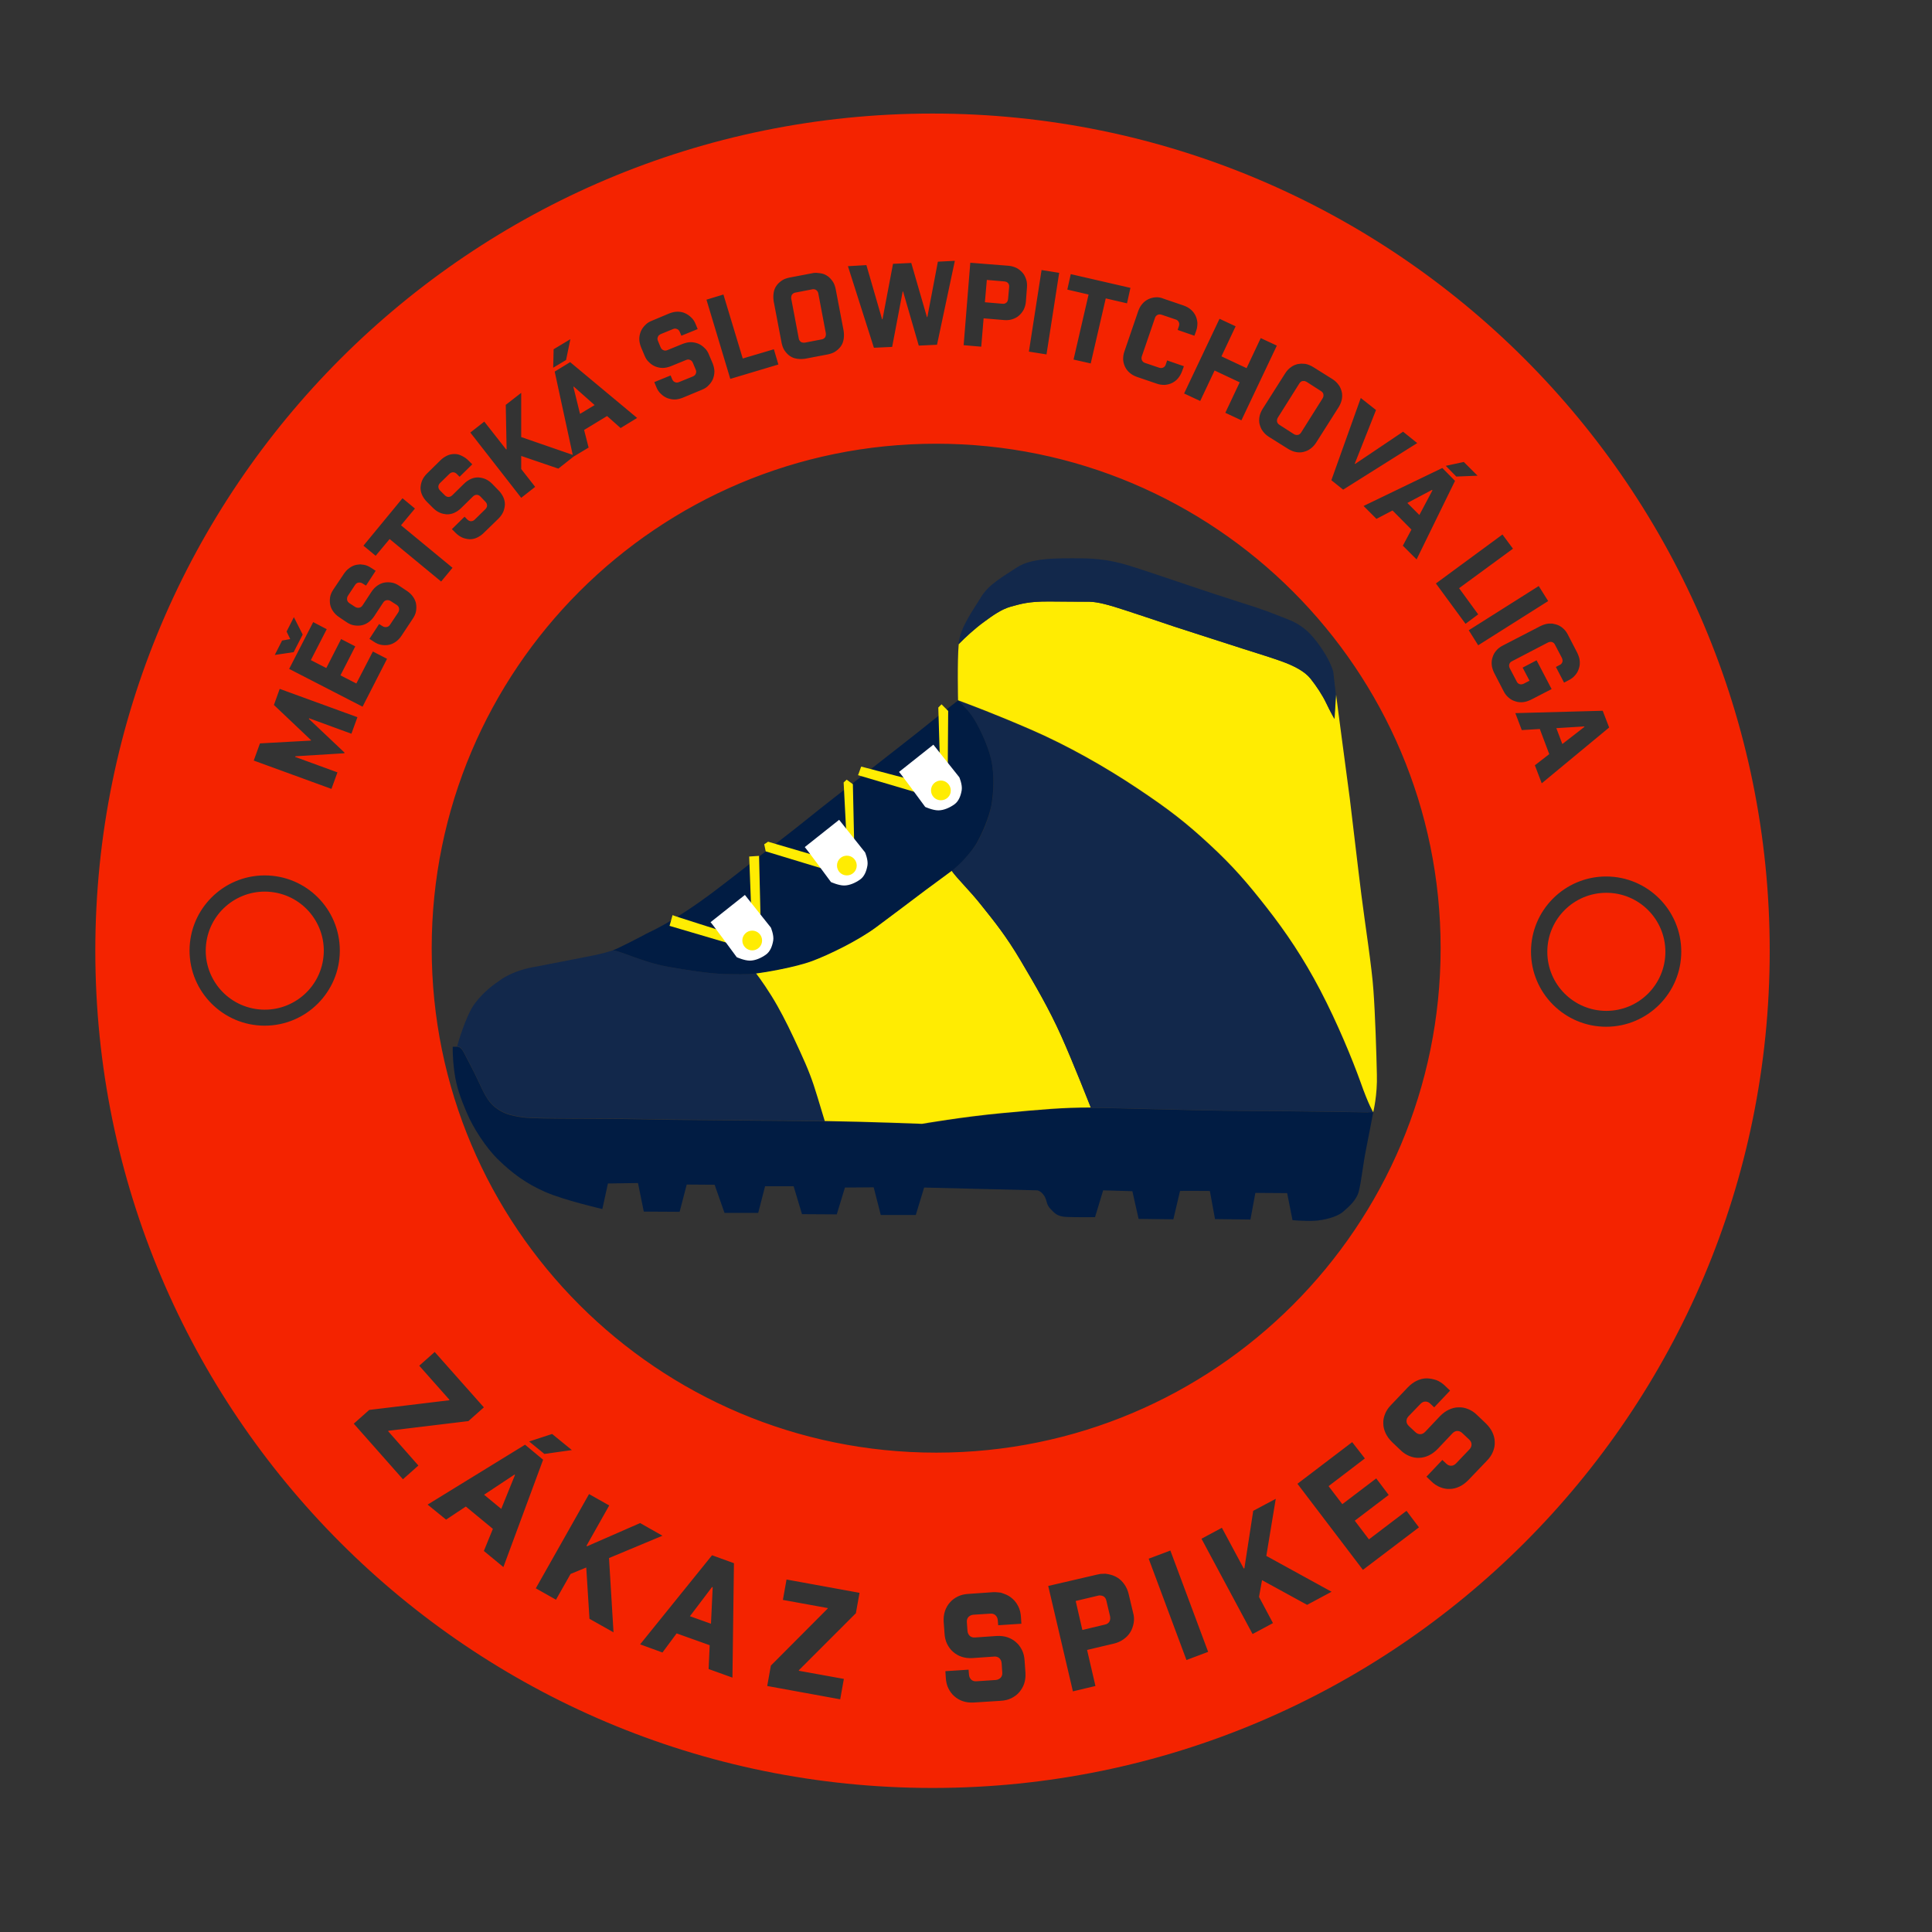 <?xml version="1.0" encoding="utf-8"?>
<!-- Generator: Adobe Illustrator 22.0.0, SVG Export Plug-In . SVG Version: 6.00 Build 0)  -->
<svg version="1.1" id="Layer_1" xmlns="http://www.w3.org/2000/svg" xmlns:xlink="http://www.w3.org/1999/xlink" x="0px" y="0px"
	 viewBox="0 0 900 900" style="enable-background:new 0 0 900 900;" xml:space="preserve">
<rect x="0" y="0" width="900" height="900" fill="#333333" stroke="none"/>
<style type="text/css">
	.st0{fill:#F42300;}
	.st1{fill:#011C43;}
	.st2{fill:#12284B;}
	.st3{fill:#FFEC02;}
	.st4{fill:#FFFFFF;}
</style>
<path class="st0" d="M459.7,130.4l8.2,0.7c0.7,0.1,1.3,0.3,1.7,0.8c0.4,0.5,0.6,1.1,0.5,1.8l-0.5,5.6c-0.1,0.7-0.3,1.3-0.8,1.7
	c-0.5,0.4-1.1,0.6-1.8,0.5l-8.2-0.7L459.7,130.4z M452,122.4l-3.1,38.4l8.2,0.7l1.1-13.2l9.6,0.8c1.4,0.1,2.7,0,3.8-0.4
	c1.2-0.4,2.2-0.9,3.1-1.7c0.9-0.8,1.6-1.7,2.2-2.8c0.5-1.1,0.9-2.3,1-3.7l0.5-6.6c0.1-1.4,0-2.7-0.4-3.8c-0.4-1.2-0.9-2.2-1.7-3.1
	c-0.8-0.9-1.7-1.6-2.8-2.2c-1.1-0.5-2.3-0.9-3.7-1L452,122.4z M444.8,121.5l-7.9,0.4l-4.9,25.8l-0.2,0l-7.3-25.2l-8.5,0.4l-4.9,25.8
	l-0.2,0l-7.3-25.2L395,124l12.1,38l8.5-0.4l4.9-25.8l0.2,0l7.3,25.2l8.5-0.4L444.8,121.5z M485.2,125.8l-5.9,38l8.2,1.3l5.9-38
	L485.2,125.8z M378.8,134.7c1.1,0.2,0.7,0,1.4,0.4c0.5,0.4,0.9,0.9,1,1.6l3.5,18.5c0.1,0.7,0,1.3-0.3,1.9c-0.4,0.5-0.9,0.9-1.6,1
	l-7.8,1.5c-0.7,0.1-1.3,0-1.9-0.3c-0.5-0.4-0.9-0.9-1-1.6l-3.5-18.5c-0.1-0.7,0-1.3,0.3-1.9c0.4-0.5,0.9-0.9,1.6-1l7.8-1.5
	L378.8,134.7z M379.7,127.1c-0.5,0-1,0.1-1.4,0.2l-10.5,2c-1.4,0.3-2.6,0.7-3.6,1.4c-1,0.7-1.9,1.5-2.5,2.4c-0.7,1-1.1,2-1.3,3.3
	c-0.2,1.2-0.2,2.5,0,3.9l3.7,19.4c0.3,1.4,0.7,2.6,1.4,3.6c0.7,1,1.5,1.9,2.4,2.5c1,0.7,2,1.1,3.3,1.3c1.2,0.2,2.5,0.2,3.9,0l10.5-2
	c1.4-0.3,2.6-0.7,3.6-1.4c1-0.7,1.9-1.5,2.5-2.4c0.7-1,1.1-2,1.3-3.3c0.2-1.2,0.2-2.5,0-3.9l-3.7-19.4c-0.3-1.4-0.7-2.6-1.4-3.6
	c-0.7-1-1.5-1.9-2.4-2.5c-1-0.7-2-1.1-3.3-1.3l-0.9-0.1C380.2,127.1,380.7,127.1,379.7,127.1L379.7,127.1z M498.8,127.7l-1.6,7.2
	l9.9,2.3l-7,30.3l8,1.8l7-30.3l9.9,2.3l1.6-7.2L498.8,127.7z M265.7,158l-7.8,4.7l-0.2,8.6l6-3.6L265.7,158z M337,137.2l-7.9,2.4
	l11.1,36.9l22.4-6.7l-2.1-7.1L346,167L337,137.2z M538.3,138.5c-1.2,0.1-2.4,0.4-3.4,0.9c-1,0.5-2,1.2-2.8,2.2
	c-0.8,0.9-1.4,2-1.9,3.4l-6.4,18.7c-0.5,1.3-0.6,2.6-0.6,3.8c0.1,1.2,0.4,2.4,0.9,3.4c0.5,1,1.2,2,2.2,2.8c0.9,0.8,2,1.4,3.4,1.9
	l9.1,3.1c1.3,0.5,2.6,0.6,3.8,0.6c1.2-0.1,2.4-0.4,3.4-0.9c1-0.5,2-1.2,2.8-2.2s1.4-2,1.9-3.4l0.8-2.2l-7.8-2.7l-0.6,1.8
	c-0.2,0.7-0.6,1.2-1.2,1.5c-0.6,0.3-1.2,0.3-1.9,0.1l-6.5-2.2c-0.7-0.2-1.2-0.6-1.5-1.2c-0.3-0.6-0.3-1.2-0.1-1.9l6.1-17.8
	c0.2-0.7,0.6-1.2,1.2-1.5s1.2-0.3,1.9-0.1l6.5,2.2c0.7,0.2,1.2,0.6,1.5,1.2c0.3,0.6,0.3,1.2,0.1,1.9l-0.6,1.8l7.8,2.7l0.8-2.2
	c0.5-1.3,0.6-2.6,0.6-3.8c-0.1-1.2-0.4-2.4-0.9-3.4c-0.5-1-1.2-2-2.2-2.8c-0.9-0.8-2-1.4-3.4-1.9l-9.1-3.1
	C540.8,138.6,539.5,138.4,538.3,138.5L538.3,138.5z M315.6,145.2c-1.2,0-2.5,0.3-3.8,0.8l-8.1,3.4c-1.3,0.5-2.4,1.2-3.2,2.1
	c-0.9,0.9-1.5,1.8-2,2.9c-0.4,1.1-0.7,2.2-0.7,3.5c0,1.2,0.3,2.5,0.8,3.8l1.6,3.8c0.5,1.3,1.2,2.4,2.1,3.2c0.9,0.9,1.8,1.5,2.9,2
	c1.1,0.4,2.2,0.7,3.5,0.7c1.2,0,2.5-0.3,3.8-0.8l7.1-2.9c0.7-0.3,1.3-0.3,1.9,0c0.6,0.2,1,0.7,1.3,1.4l1.3,3.1
	c0.3,0.7,0.3,1.3,0,1.9c-0.2,0.6-0.7,1-1.4,1.3l-6.4,2.6c-0.7,0.3-1.3,0.3-1.9,0c-0.6-0.2-1-0.7-1.3-1.4l-0.7-1.7l-7.6,3.1l0.9,2.2
	c0.5,1.3,1.2,2.4,2.1,3.2c0.9,0.9,1.8,1.5,2.9,2c1.1,0.4,2.2,0.7,3.5,0.7c1.2,0,2.5-0.3,3.8-0.8l8.9-3.7c1.3-0.5,2.4-1.2,3.2-2.1
	c0.9-0.9,1.5-1.8,2-2.9c0.4-1.1,0.7-2.2,0.7-3.5c0-1.2-0.3-2.5-0.8-3.8l-1.7-4c-0.5-1.3-1.2-2.4-2.1-3.2c-0.9-0.9-1.8-1.5-2.9-2
	c-1.1-0.4-2.2-0.7-3.5-0.7c-1.2,0-2.5,0.3-3.8,0.8l-7.1,2.9c-0.7,0.3-1.3,0.3-1.9,0c-0.6-0.2-1-0.7-1.3-1.4l-1.2-2.9
	c-0.3-0.7-0.3-1.3,0-1.9c0.2-0.6,0.7-1,1.4-1.3l5.6-2.3c0.7-0.3,1.3-0.3,1.9,0c0.6,0.2,1,0.7,1.3,1.4l0.7,1.7l7.6-3.1l-0.9-2.2
	c-0.5-1.3-1.2-2.4-2.1-3.2c-0.9-0.9-1.8-1.5-2.9-2C318,145.4,316.9,145.2,315.6,145.2L315.6,145.2z M568.1,148.5l-16.5,34.8l7.5,3.5
	l6.7-14.2l11.7,5.5l-6.7,14.2l7.5,3.5l16.5-34.8l-7.5-3.5l-6.6,14l-11.7-5.5l6.6-14L568.1,148.5z M607.8,177.5l0.9,0.4l6.7,4.3
	c0.6,0.4,1,0.9,1.1,1.5c0.1,0.6,0,1.3-0.4,1.9l-10,15.9c-0.4,0.6-0.9,1-1.5,1.1c-0.6,0.1-1.3,0-1.9-0.4l-6.7-4.3
	c-0.6-0.4-1-0.9-1.1-1.5c-0.1-0.6,0-1.3,0.4-1.9l10-15.9c0.4-0.6,0.9-1,1.5-1.1L607.8,177.5z M606.2,169.4l-1.7,0.2
	c-1.1,0.3-2.2,0.7-3.2,1.5c-1,0.7-1.9,1.7-2.6,2.8l-10.6,16.7c-0.7,1.2-1.2,2.4-1.4,3.6c-0.2,1.2-0.2,2.4,0.1,3.5
	c0.3,1.1,0.7,2.2,1.5,3.2c0.7,1,1.7,1.9,2.8,2.6l9.1,5.7c1.2,0.7,2.4,1.2,3.6,1.4c1.2,0.2,2.4,0.2,3.5-0.1c1.1-0.3,2.2-0.7,3.2-1.5
	c1-0.7,1.9-1.7,2.6-2.8l10.6-16.7c0.7-1.2,1.2-2.4,1.4-3.6c0.2-1.2,0.2-2.4-0.1-3.5c-0.3-1.1-0.7-2.2-1.5-3.2
	c-0.7-1-1.7-1.9-2.8-2.6l-9.1-5.7c-1.2-0.7-2.4-1.2-3.6-1.4L606.2,169.4z M681.9,215.2l-8.4,1.8l4.9,5l9.9-0.4L681.9,215.2z
	 M633.9,185.4l-13.7,38.3l5.5,4.4l34.5-21.7l-6.6-5.3l-22.3,15l-0.2-0.1l9.9-25L633.9,185.4z M267.3,180.1l9.7,8.6l-6.8,4.1
	l-3.1-12.6L267.3,180.1z M265.6,168.7l-7.2,4.4l8.4,38.8l-24-8.3l0-20.6l-7.2,5.6l0.4,20.6l-0.2,0.2l-10.2-13l-6.5,5.1l23.7,30.4
	l6.5-5.1l-6.5-8.3l0-6.1l17.3,5.9l7.1-5.6l7-4.2l-2.1-8.2l10.7-6.5l6.3,5.6l7.7-4.7L265.6,168.7z M211.8,211.5
	c-1.2,0-2.3,0.2-3.4,0.7c-1.1,0.5-2.2,1.2-3.2,2.2l-6.3,6.2c-1,1-1.7,2-2.2,3.1c-0.5,1.1-0.7,2.3-0.8,3.4c0,1.2,0.2,2.3,0.7,3.4
	c0.5,1.1,1.2,2.2,2.2,3.2l2.9,2.9c1,1,2,1.7,3.1,2.2c1.1,0.5,2.3,0.7,3.4,0.8c1.2,0,2.3-0.2,3.4-0.7c1.1-0.5,2.2-1.2,3.2-2.2
	l5.5-5.4c0.5-0.5,1.1-0.8,1.8-0.8c0.6,0,1.2,0.3,1.7,0.8l2.3,2.4c0.5,0.5,0.8,1.1,0.8,1.8c0,0.6-0.3,1.2-0.8,1.7l-4.9,4.8
	c-0.5,0.5-1.1,0.8-1.8,0.8c-0.6,0-1.2-0.3-1.7-0.8l-1.3-1.3l-5.9,5.8l1.7,1.7c1,1,2,1.7,3.1,2.2c1.1,0.5,2.3,0.7,3.4,0.8
	c1.2,0,2.3-0.2,3.4-0.7s2.2-1.2,3.2-2.2l6.9-6.7c1-1,1.7-2,2.2-3.1s0.7-2.3,0.8-3.4c0-1.2-0.2-2.3-0.7-3.4c-0.5-1.1-1.2-2.2-2.2-3.2
	l-3-3.1c-1-1-2-1.7-3.1-2.2c-1.1-0.5-2.3-0.7-3.4-0.8c-1.2,0-2.3,0.2-3.4,0.7c-1.1,0.5-2.2,1.2-3.2,2.2l-5.5,5.4
	c-0.5,0.5-1.1,0.8-1.8,0.8c-0.6,0-1.2-0.3-1.7-0.8l-2.2-2.2c-0.5-0.5-0.8-1.1-0.8-1.8c0-0.6,0.3-1.2,0.8-1.7l4.3-4.2
	c0.5-0.5,1.1-0.8,1.8-0.8c0.6,0,1.2,0.3,1.7,0.8l1.3,1.3l5.9-5.8l-1.7-1.7c-1-1-2-1.7-3.1-2.2C214.1,211.8,213,211.5,211.8,211.5
	L211.8,211.5z M667.1,228.2l0.2,0.2l-6.1,11.5l-5.6-5.6L667.1,228.2z M671.9,218l-36.7,17.7l6,6l7.5-3.9l8.8,8.9l-4,7.5l6.4,6.4
	l17.9-36.6L671.9,218z M187.5,232.1l-18.2,22.1l5.7,4.7l6.5-7.8l24,19.8l5.3-6.4l-24-19.8l6.5-7.8L187.5,232.1z M699.9,249l-31,22.8
	l13.8,18.8l5.9-4.4l-8.9-12.2l25.1-18.4L699.9,249z M716.8,273l-32.6,20.6l4.4,7l32.6-20.6L716.8,273z M167.8,262.9l-1.7,0.2
	c-1.1,0.2-2.2,0.7-3.2,1.4c-1,0.7-1.9,1.6-2.7,2.8l-4.9,7.3c-0.8,1.2-1.3,2.3-1.5,3.5c-0.2,1.2-0.2,2.4,0,3.5
	c0.2,1.1,0.7,2.2,1.4,3.2c0.7,1,1.6,1.9,2.8,2.7l3.4,2.3c1.2,0.8,2.3,1.3,3.5,1.5c1.2,0.2,2.4,0.2,3.5,0c1.1-0.2,2.2-0.7,3.2-1.4
	c1-0.7,1.9-1.6,2.7-2.8l4.2-6.4c0.4-0.6,0.9-1,1.6-1.1c0.6-0.1,1.3,0,1.9,0.4l2.8,1.8c0.6,0.4,1,0.9,1.1,1.6c0.1,0.6,0,1.3-0.4,1.9
	l-3.8,5.7c-0.4,0.6-0.9,1-1.6,1.1c-0.6,0.1-1.3,0-1.9-0.4l-1.6-1l-4.5,6.9l2,1.3c1.2,0.8,2.3,1.3,3.5,1.5c1.2,0.2,2.4,0.2,3.5,0
	c1.1-0.2,2.2-0.7,3.2-1.4c1-0.7,1.9-1.6,2.7-2.8l5.3-8c0.8-1.2,1.3-2.3,1.5-3.5s0.2-2.4,0-3.5c-0.2-1.1-0.7-2.2-1.4-3.2
	s-1.6-1.9-2.8-2.7l-3.6-2.4c-1.2-0.8-2.3-1.3-3.5-1.5c-1.2-0.2-2.4-0.2-3.5,0c-1.1,0.2-2.2,0.7-3.2,1.4c-1,0.7-1.9,1.6-2.7,2.8
	l-4.2,6.4c-0.4,0.6-0.9,1-1.6,1.1c-0.6,0.1-1.3,0-1.9-0.4l-2.6-1.7c-0.6-0.4-1-0.9-1.1-1.6c-0.1-0.6,0-1.3,0.4-1.9l3.3-5
	c0.4-0.6,0.9-1,1.6-1.1c0.6-0.1,1.3,0,1.9,0.4l1.6,1l4.5-6.9l-2-1.3c-1.2-0.8-2.3-1.3-3.5-1.5L167.8,262.9z M136.9,287.5l-3.4,6.7
	l1.7,3.5l-3.8,0.7l-3.4,6.7l8.8-1.3l4.2-8.2L136.9,287.5z M721.4,290.5c-1.2,0.1-2.4,0.5-3.7,1.1l-17.6,9.1
	c-1.2,0.6-2.3,1.4-3.1,2.4c-0.8,0.9-1.4,2-1.7,3.1c-0.4,1.1-0.5,2.3-0.4,3.5c0.1,1.2,0.5,2.4,1.1,3.7l4.4,8.5
	c0.6,1.2,1.4,2.3,2.4,3.1c0.9,0.8,2,1.4,3.1,1.7c1.1,0.4,2.3,0.5,3.5,0.4c1.2-0.1,2.4-0.5,3.7-1.1l9.7-5l-7-13.4l-6.5,3.4l3.2,6.1
	l-2.7,1.4c-0.7,0.3-1.3,0.4-1.9,0.2c-0.6-0.2-1.1-0.6-1.4-1.3l-3.2-6.1c-0.3-0.7-0.4-1.3-0.2-1.9c0.2-0.6,0.6-1.1,1.3-1.4l16.7-8.7
	c0.7-0.3,1.3-0.4,1.9-0.2c0.6,0.2,1.1,0.6,1.4,1.3l3.2,6.1c0.3,0.7,0.4,1.3,0.2,1.9c-0.2,0.6-0.6,1.1-1.3,1.4l-1.7,0.9l3.8,7.3
	l2.1-1.1c1.2-0.6,2.3-1.4,3.1-2.4c0.8-0.9,1.4-2,1.7-3.1c0.4-1.1,0.5-2.3,0.4-3.5c-0.1-1.2-0.5-2.4-1.1-3.7l-4.4-8.5
	c-0.6-1.2-1.4-2.3-2.4-3.1c-0.9-0.8-2-1.4-3.1-1.7l-1.7-0.4L721.4,290.5z M145.9,289.8l-11.2,21.8l34.2,17.6l11.4-22.3l-6.6-3.4
	l-7.7,14.9l-7.4-3.8l6.9-13.5l-6.6-3.4l-6.9,13.5l-7.2-3.7l7.4-14.4L145.9,289.8z M738,338.4l0.1,0.2l-10.3,8l-2.8-7.4L738,338.4z
	 M746.6,331.1l-40.7,1.1l3,7.9l8.4-0.5l4.4,11.7l-6.7,5.2l3.2,8.4l31.4-26L746.6,331.1z M130.3,320.9l-2.7,7.5l17.3,16.4l-0.1,0.2
	l-23.7,1.3l-2.9,8l36.2,13.2l2.8-7.7l-19.7-7.2l0.1-0.3l22.8-1.4l0.1-0.3l-16.6-15.7l0.1-0.3l19.7,7.2l2.8-7.7L130.3,320.9z
	 M123.3,407.8c-19.3,0-35,15.7-35,35c0,19.3,15.7,35,35,35s35-15.7,35-35C158.3,423.5,142.7,407.8,123.3,407.8L123.3,407.8z
	 M748.2,408.3c-19.3,0-35,15.7-35,35c0,19.3,15.7,35,35,35c19.3,0,35-15.7,35-35C783.2,424,767.5,408.3,748.2,408.3L748.2,408.3z
	 M436.1,206.7c-129.8,0-235,105.2-235,235c0,129.8,105.2,235,235,235c129.8,0,235-105.2,235-235S565.9,206.7,436.1,206.7
	L436.1,206.7z M257.2,668l-10.7,3.5l7.1,5.8l12.8-1.8L257.2,668z M202.5,629.8l-7.2,6.4l14.1,15.9l-0.2,0.2l-37.2,4.5l-7.2,6.4
	l22.9,25.9l7.2-6.4l-14.1-16l0.2-0.2l37.2-4.5l7.2-6.4L202.5,629.8z M664.5,642.1c-1.5,0-3,0.4-4.5,1.1c-1.5,0.7-2.8,1.7-4.1,3
	l-7.9,8.3c-1.3,1.3-2.2,2.7-2.8,4.2c-0.6,1.5-0.9,3-0.8,4.5c0,1.5,0.4,3,1.1,4.5c0.7,1.5,1.7,2.8,3,4.1l3.9,3.7
	c1.3,1.3,2.7,2.2,4.2,2.8c1.5,0.6,3,0.9,4.5,0.8c1.5,0,3-0.4,4.5-1.1c1.5-0.7,2.8-1.7,4.1-3l6.9-7.3c0.7-0.7,1.4-1.1,2.3-1.1
	c0.8,0,1.6,0.3,2.3,1l3.2,3c0.7,0.7,1.1,1.4,1.1,2.3c0,0.8-0.3,1.6-1,2.3l-6.2,6.5c-0.7,0.7-1.4,1.1-2.3,1.1c-0.8,0-1.6-0.3-2.3-1
	l-1.8-1.7l-7.4,7.8l2.2,2.1c1.3,1.3,2.7,2.2,4.2,2.8c1.5,0.6,3,0.9,4.5,0.8c1.5,0,3-0.4,4.5-1.1c1.5-0.7,2.8-1.7,4.1-3l8.7-9.1
	c1.3-1.3,2.2-2.7,2.8-4.2c0.6-1.5,0.9-3,0.8-4.5c0-1.5-0.4-3-1.1-4.5c-0.7-1.5-1.7-2.8-3-4.1l-4.1-3.9c-1.3-1.3-2.7-2.2-4.2-2.8
	c-1.5-0.6-3-0.9-4.5-0.8c-1.5,0-3,0.4-4.5,1.1c-1.5,0.7-2.8,1.7-4.1,3l-6.9,7.3c-0.7,0.7-1.4,1.1-2.3,1.1c-0.8,0-1.6-0.3-2.3-1
	l-3-2.8c-0.7-0.7-1.1-1.4-1.1-2.3c0-0.8,0.3-1.6,1-2.3l5.5-5.7c0.7-0.7,1.4-1.1,2.3-1.1c0.8,0,1.6,0.3,2.3,1l1.8,1.7l7.4-7.8
	l-2.2-2.1c-1.3-1.3-2.7-2.2-4.2-2.8C667.5,642.4,666,642.1,664.5,642.1z M239.7,686.9l0.2,0.2l-6.4,15.8l-8-6.6L239.7,686.9z
	 M244.6,673l-45.4,27.9l8.6,7l9.2-6.1l12.6,10.4l-4.2,10.3l9.1,7.5l18.5-50L244.6,673z M629.9,671.8l-25.5,19.4l30.5,40.1l26.1-19.8
	l-5.8-7.7l-17.5,13.3l-6.6-8.7l15.8-12l-5.8-7.7l-15.8,12l-6.4-8.4l16.9-12.9L629.9,671.8z M274.4,696l-24.8,43.9l9.4,5.3l6.8-12
	l7.3-3l1.5,23.9l11.2,6.3l-2.1-34.6l24.9-10.4l-10.4-5.9l-24.7,10.8l-0.3-0.2l10.6-18.8L274.4,696z M594.3,698.2l-10.5,5.6
	l-4.1,26.7l-0.3,0.2l-10.2-19l-9.5,5.1l23.8,44.4l9.5-5.1l-6.5-12.2l1.4-7.8l21,11.5l11.4-6.1l-30.4-16.7L594.3,698.2z M545.2,722.3
	l-10.1,3.8l17.6,47.2l10.1-3.8L545.2,722.3z M331.7,739.3l0.3,0.1l-0.8,17l-9.8-3.5L331.7,739.3z M331.7,724.5L298.2,766l10.4,3.8
	l6.6-8.9l15.4,5.5l-0.5,11.1l11.1,4l0.7-53.3L331.7,724.5z M512.2,743.2c1.4,0.2,0.9,0,1.8,0.4c0.7,0.4,1.2,1.1,1.4,2.1l1.7,7.2
	c0.2,0.9,0.1,1.8-0.3,2.5s-1.1,1.2-2.1,1.4l-10.5,2.5l-3.1-13.5l10.5-2.5L512.2,743.2z M514.9,733.1c-3,0.1-1.7,0-3.8,0.4l-22.8,5.3
	l11.5,49.1l10.5-2.5l-3.9-16.8l12.3-2.9c1.8-0.4,3.3-1.1,4.6-2c1.3-0.9,2.4-2,3.2-3.3c0.8-1.3,1.3-2.7,1.6-4.3s0.2-3.3-0.3-5l-2-8.4
	c-0.4-1.8-1.1-3.3-2-4.6c-0.9-1.3-2-2.4-3.3-3.2c-1.3-0.8-2.7-1.3-4.3-1.6L514.9,733.1z M366.4,735.8l-1.7,9.5l20.9,3.8l-0.1,0.3
	l-26.4,26.5l-1.7,9.5l34,6.2l1.7-9.5l-21-3.8l0.1-0.3l26.5-26.5l1.7-9.5L366.4,735.8z M463.9,741.7l-1.3,0l-11.5,0.8
	c-1.8,0.1-3.5,0.5-4.9,1.2c-1.4,0.7-2.7,1.6-3.7,2.8c-1,1.1-1.8,2.5-2.3,4c-0.5,1.5-0.7,3.2-0.6,5l0.4,5.4c0.1,1.8,0.5,3.5,1.2,4.9
	c0.7,1.4,1.6,2.7,2.8,3.7c1.1,1,2.5,1.8,4,2.3c1.5,0.5,3.2,0.7,5,0.6l10.1-0.7c1-0.1,1.8,0.2,2.4,0.7c0.6,0.6,1,1.3,1.1,2.3l0.3,4.4
	c0.1,1-0.2,1.8-0.7,2.4c-0.6,0.6-1.3,1-2.3,1.1l-9,0.6c-1,0.1-1.8-0.2-2.4-0.7c-0.6-0.6-1-1.3-1.1-2.3l-0.2-2.4l-10.8,0.7l0.2,3.1
	c0.1,1.8,0.5,3.5,1.2,4.9c0.7,1.4,1.6,2.7,2.8,3.7c1.1,1,2.5,1.8,4,2.3c1.5,0.5,3.2,0.7,5,0.6l12.6-0.8c1.8-0.1,3.5-0.5,4.9-1.2
	c1.4-0.7,2.7-1.6,3.7-2.8s1.8-2.5,2.3-4c0.5-1.5,0.7-3.2,0.6-5l-0.4-5.7c-0.1-1.8-0.5-3.5-1.2-4.9c-0.7-1.4-1.6-2.7-2.8-3.7
	c-1.1-1-2.5-1.8-4-2.3c-1.5-0.5-3.2-0.7-5-0.6l-10.1,0.7c-1,0.1-1.8-0.2-2.4-0.7c-0.6-0.6-1-1.3-1.1-2.3l-0.3-4.1
	c-0.1-1,0.2-1.8,0.7-2.4c0.6-0.6,1.3-1,2.3-1.1l7.9-0.5c1-0.1,1.8,0.2,2.4,0.7c0.6,0.6,1,1.3,1.1,2.3l0.2,2.4l10.8-0.7l-0.2-3.1
	c-0.1-1.8-0.5-3.5-1.2-4.9c-0.7-1.4-1.6-2.7-2.8-3.7c-1.1-1-2.5-1.8-4-2.3C465.6,741.7,466.8,742,463.9,741.7z M434.4,52.9
	c215.4,0,390,174.6,390,390s-174.6,390-390,390s-390-174.6-390-390S219,52.9,434.4,52.9L434.4,52.9z"/>
<ellipse transform="matrix(0.16 -0.987 0.987 0.16 -333.549 493.779)" class="st0" cx="123.4" cy="442.9" rx="27.5" ry="27.5"/>
<circle class="st0" cx="748.3" cy="443.4" r="27.5"/>
<path class="st1" d="M639.7,518.1c0,0-2.1,11.2-3.4,17.6s-2.2,15-3.3,19.2c-1,4.2-4.9,7.5-7.6,9.8c-2.7,2.2-8.7,3.8-13.3,4
	c-4.6,0.2-10-0.3-10-0.3l-2.5-12.6l-14.8-0.1l-2.3,12.4l-16.5-0.2l-2.4-13.1c0,0-13.9-0.1-13.9,0c0,0.1-3.1,13.2-3.1,13.2l-16.2-0.2
	l-2.9-12.9l-13.6-0.4l-3.8,12.5c0,0-9.1,0.1-13.3-0.1s-5.4-1.6-7.5-3.8c-2.1-2.2-1.4-3.8-2.9-6.1c-1.5-2.3-3.2-2.5-3.2-2.5
	l-52.7-1.3l-3.9,12.8h-16.3l-3.3-12.9l-13.4,0.1l-3.8,12.5l-16.2-0.1l-3.9-13l-13.3,0l-3.2,12.4h-15.7l-4.6-13.1l-13-0.1l-3.3,12.7
	l-16.7-0.1l-2.7-13.3l-14,0.2l-2.6,11.9c0,0-17.5-4-26.5-7.9c-9-3.9-15.6-8.9-21.7-14.8c-6.2-5.9-12.2-15.6-14.9-22
	c-2.7-6.4-4.8-11.7-5.8-18.9s-0.8-12-0.8-12h2.1c0.9,0.2,1.7,0.2,3,2.6c1.3,2.4,4.8,9.1,6.9,13.6c2.1,4.5,4.1,9.2,7.7,12
	c3.6,2.8,6.6,3.9,13.4,4.8c6.8,0.8,37.9,0.4,53.1,0.8c15.2,0.4,67.2,0.7,87.2,1c20,0.3,45.3,1.3,45.3,1.3s19-3.3,37.4-5
	c18.4-1.7,27.9-2.6,41.2-2.6c13.3,0,46.9,1.3,71,1.4c24.1,0.1,58.1,0.7,58.1,0.7C637.4,518,639.6,518.1,639.7,518.1z"/>
<path class="st2" d="M352.3,453.5c-4.1,0.5-9.4,0.4-15.7,0.2c-6.3-0.2-17.9-2-25.1-3.3c-7.2-1.3-12.5-3.3-16.2-4.6
	c-3.8-1.3-7.5-2.8-9.7-3.1c-6.8,2.1-9,2.3-14.9,3.5c-13,2.5-18.1,3.6-22.7,4.4c-4.6,0.8-10.5,2.9-14.3,5.5s-8.1,5.6-12.4,11.2
	s-8.5,20.3-8.3,20.1c0.9,0.2,1.7,0.2,3,2.6c1.3,2.4,4.8,9.1,6.9,13.6c2.1,4.5,4.1,9.2,7.7,12c3.6,2.8,6.6,3.9,13.4,4.8
	c6.8,0.8,37.9,0.4,53.1,0.8c15.2,0.4,67.2,0.7,87.2,1c0,0-1.1-3.3-3.3-11c-2.3-7.7-4.2-12.7-8.3-21.6c-4.1-8.9-6.8-14.5-10.4-20.9
	C358.6,462.2,354.1,455.9,352.3,453.5"/>
<path class="st3" d="M384.2,522.2c20,0.3,45.3,1.3,45.3,1.3s19-3.3,37.4-5c18.4-1.7,27.9-2.6,41.2-2.6c0,0-8.2-20.9-13.8-33.4
	c-5.6-12.5-12.1-23.7-18.9-35.1c-6.7-11.4-12.1-18-18.1-25.5c-6-7.5-10.9-11.9-14.1-16.4c-3.8,2.9-6.3,4.6-12.2,9
	s-14.3,11-22.9,17.2c-8.5,6.3-22.1,12.9-29.9,15.8c-7.8,2.9-22,5.3-26.1,5.8c1.9,2.4,6.4,8.8,10,15.2c3.6,6.4,6.3,12,10.4,20.9
	c4.1,8.9,6,13.9,8.3,21.6C383.2,518.8,384.2,522.2,384.2,522.2"/>
<path class="st2" d="M443.3,405.6c3.3,4.4,8.2,8.8,14.1,16.4c6,7.5,11.3,14.1,18.1,25.5c6.7,11.4,13.3,22.6,18.9,35.1
	c5.6,12.5,13.8,33.4,13.8,33.4c13.3,0,46.9,1.3,71,1.4c24.1,0.1,58.1,0.7,58.1,0.7c0,0,2.3,0.1,2.3,0.1c0,0-2-3.3-5.8-13.9
	s-10.9-27.6-18.7-42.7c-7.9-15.1-16-27.1-25-38.6c-9-11.5-15.6-19.3-26.5-29.3c-10.9-10.1-19-16.3-33.8-26.3
	c-14.9-9.9-32.7-20-49.7-27.4c-17.1-7.4-27.4-11.2-33.8-13.6c0,0,3.8,3.4,6.5,7.2c2.7,3.8,7.3,13.2,8.9,20.2s1.3,15.9,0.1,21.6
	c-1.1,5.8-4.1,12.8-6.8,17.4C452.4,397.1,447.1,402.6,443.3,405.6"/>
<path class="st3" d="M639.7,518.1c0,0,2-8,1.7-17.6c-0.2-9.6-0.8-28.4-1.6-39.1c-0.7-10.7-3.9-30.9-5.6-44.4
	c-1.7-13.4-3.9-32.7-5.4-44.9c-1.6-12.2-5.7-42.6-6.4-48.6c0,0-0.7,11.4-0.7,11.4c0,0-2-3.5-3.8-7.3c-1.8-3.8-4.6-8-7.3-11.4
	c-2.7-3.4-7.6-6-14-8.3c-6.5-2.3-13.7-4.4-24.4-7.9c-10.7-3.5-16-5.1-25.4-8.2c-9.4-3.1-14.8-4.9-22.5-7.5c-7.7-2.5-12.7-3.9-16.8-4
	c-4.2-0.1-8.7,0-18.5-0.1c-9.9-0.1-13.6,1.2-18.1,2.4c-4.5,1.2-8.5,4.2-12.6,7.2c-4.1,3-8.6,7.1-11.7,10.3c-0.7,8-0.3,26.1-0.3,26.1
	c6.4,2.4,16.7,6.2,33.8,13.6c17.1,7.4,34.9,17.5,49.7,27.4c14.9,9.9,22.9,16.2,33.8,26.3c10.9,10.1,17.5,17.8,26.5,29.3
	c9,11.5,17.1,23.5,25,38.6c7.9,15.1,14.9,32.1,18.7,42.7C637.6,514.9,639.7,518.1,639.7,518.1"/>
<path class="st2" d="M621.1,313c0,0-1-4.5-5.7-11.3c-4.7-6.8-8.6-10.6-16.2-13.5c-7.6-2.9-9.5-3.9-21.7-7.7
	c-12.2-3.8-36.9-12.3-45.5-15.1c-8.6-2.8-15.7-5.2-28-5.3c-12.4-0.1-23.6-0.2-30.4,4.3c-6.8,4.5-13.1,7.9-16.7,13.9
	c-3.5,5.9-9.6,13.8-10.4,21.8c3.1-3.2,7.6-7.3,11.7-10.3c4.1-3,8.2-5.9,12.6-7.2c4.5-1.2,8.2-2.5,18.1-2.4
	c9.9,0.1,14.4,0.1,18.5,0.1c4.2,0.1,9.2,1.5,16.8,4c7.7,2.5,13.1,4.3,22.5,7.5c9.4,3.1,14.7,4.7,25.4,8.2
	c10.7,3.5,17.9,5.6,24.4,7.9c6.5,2.3,11.3,4.9,14,8.3c2.7,3.4,5.5,7.6,7.3,11.4c1.8,3.8,3.8,7.3,3.8,7.3c-0.1,0,0.6-11.4,0.7-11.4
	C622.3,323.6,621.1,313.1,621.1,313z"/>
<path class="st1" d="M285.5,442.7c2.2,0.2,5.9,1.8,9.7,3.1c3.8,1.3,9,3.3,16.2,4.6c7.2,1.3,18.8,3.1,25.1,3.3
	c6.3,0.2,11.6,0.3,15.7-0.2c4.1-0.5,18.3-2.9,26.1-5.8c7.8-2.9,21.4-9.5,29.9-15.8c8.5-6.3,16.9-12.7,22.9-17.2s8.4-6.1,12.2-9
	c3.8-2.9,9-8.4,11.7-13c2.6-4.6,5.6-11.6,6.8-17.4c1.1-5.8,1.5-14.7-0.1-21.6c-1.6-7-6.2-16.4-8.9-20.2c-2.7-3.8-6.5-7.2-6.5-7.2
	s-5.2,4-11.2,8.8c-5.9,4.8-9.3,7.4-16.8,13.3c-7.5,5.9-21.5,16.8-30,23.4c-8.5,6.6-15.9,12.8-25.2,19.9c-9.3,7.1-20.6,16.1-30,23.2
	c-9.4,7.1-20.7,14.8-31.9,20C299.2,436,288.5,441.6,285.5,442.7"/>
<path class="st3" d="M313.3,426.3l-1.4,5l27.8,8.2l-2-5.3C337.7,434.1,313.3,426.5,313.3,426.3z"/>
<path class="st3" d="M349.9,422.6L349,399l4.6-0.3l0.7,29.4C354.3,428.1,350,422.6,349.9,422.6z"/>
<path class="st3" d="M381.3,399l-23.5-6.9l-1.8,1.2l0.7,3.3l27,8.2C383.7,404.8,381.3,399.1,381.3,399z"/>
<path class="st3" d="M394.2,387.6l-1.2-23.1l1.4-1.3l2.9,2.1l0.6,27.2C397.9,392.4,394.2,387.5,394.2,387.6z"/>
<path class="st3" d="M399.7,361.1l27.7,8.2V364l-26.2-6.9C401.1,357.1,399.8,361.1,399.7,361.1z"/>
<polygon class="st3" points="437.8,352.8 437.1,329.6 438.6,328.1 441.7,331.2 441.5,357.3 "/>
<path class="st4" d="M331,429.6l16-12.7l12.1,15.2c0,0,1.5,3.5,1.1,6c-0.4,2.4-1.3,5.1-3.4,6.6c-2.1,1.5-4.9,2.8-7.5,2.8
	s-6.1-1.6-6.1-1.6S331.1,429.4,331,429.6z"/>
<ellipse transform="matrix(0.707 -0.707 0.707 0.707 -207.131 376.19)" class="st3" cx="350.5" cy="438.1" rx="4.6" ry="4.6"/>
<path class="st4" d="M374.9,394.6l16-12.7l12.1,15.2c0,0,1.5,3.5,1.1,6c-0.4,2.4-1.3,5.1-3.4,6.6c-2.1,1.5-4.9,2.8-7.5,2.8
	c-2.6,0-6.1-1.6-6.1-1.6S375,394.5,374.9,394.6z"/>
<path class="st3" d="M394.5,407.8c-2.6,0-4.6-2.1-4.6-4.6c0-2.6,2.1-4.6,4.6-4.6c2.6,0,4.6,2.1,4.6,4.6
	C399.1,405.8,397,407.8,394.5,407.8z"/>
<path class="st4" d="M418.8,359.6l16-12.7l12.1,15.2c0,0,1.5,3.5,1.1,6c-0.4,2.4-1.3,5.1-3.4,6.6c-2.1,1.5-4.9,2.8-7.5,2.8
	s-6.1-1.6-6.1-1.6S418.9,359.4,418.8,359.6z"/>
<path class="st3" d="M438.3,372.8c-2.6,0-4.6-2.1-4.6-4.6c0-2.6,2.1-4.6,4.6-4.6s4.6,2.1,4.6,4.6C443,370.7,440.9,372.8,438.3,372.8
	z"/>
</svg>
